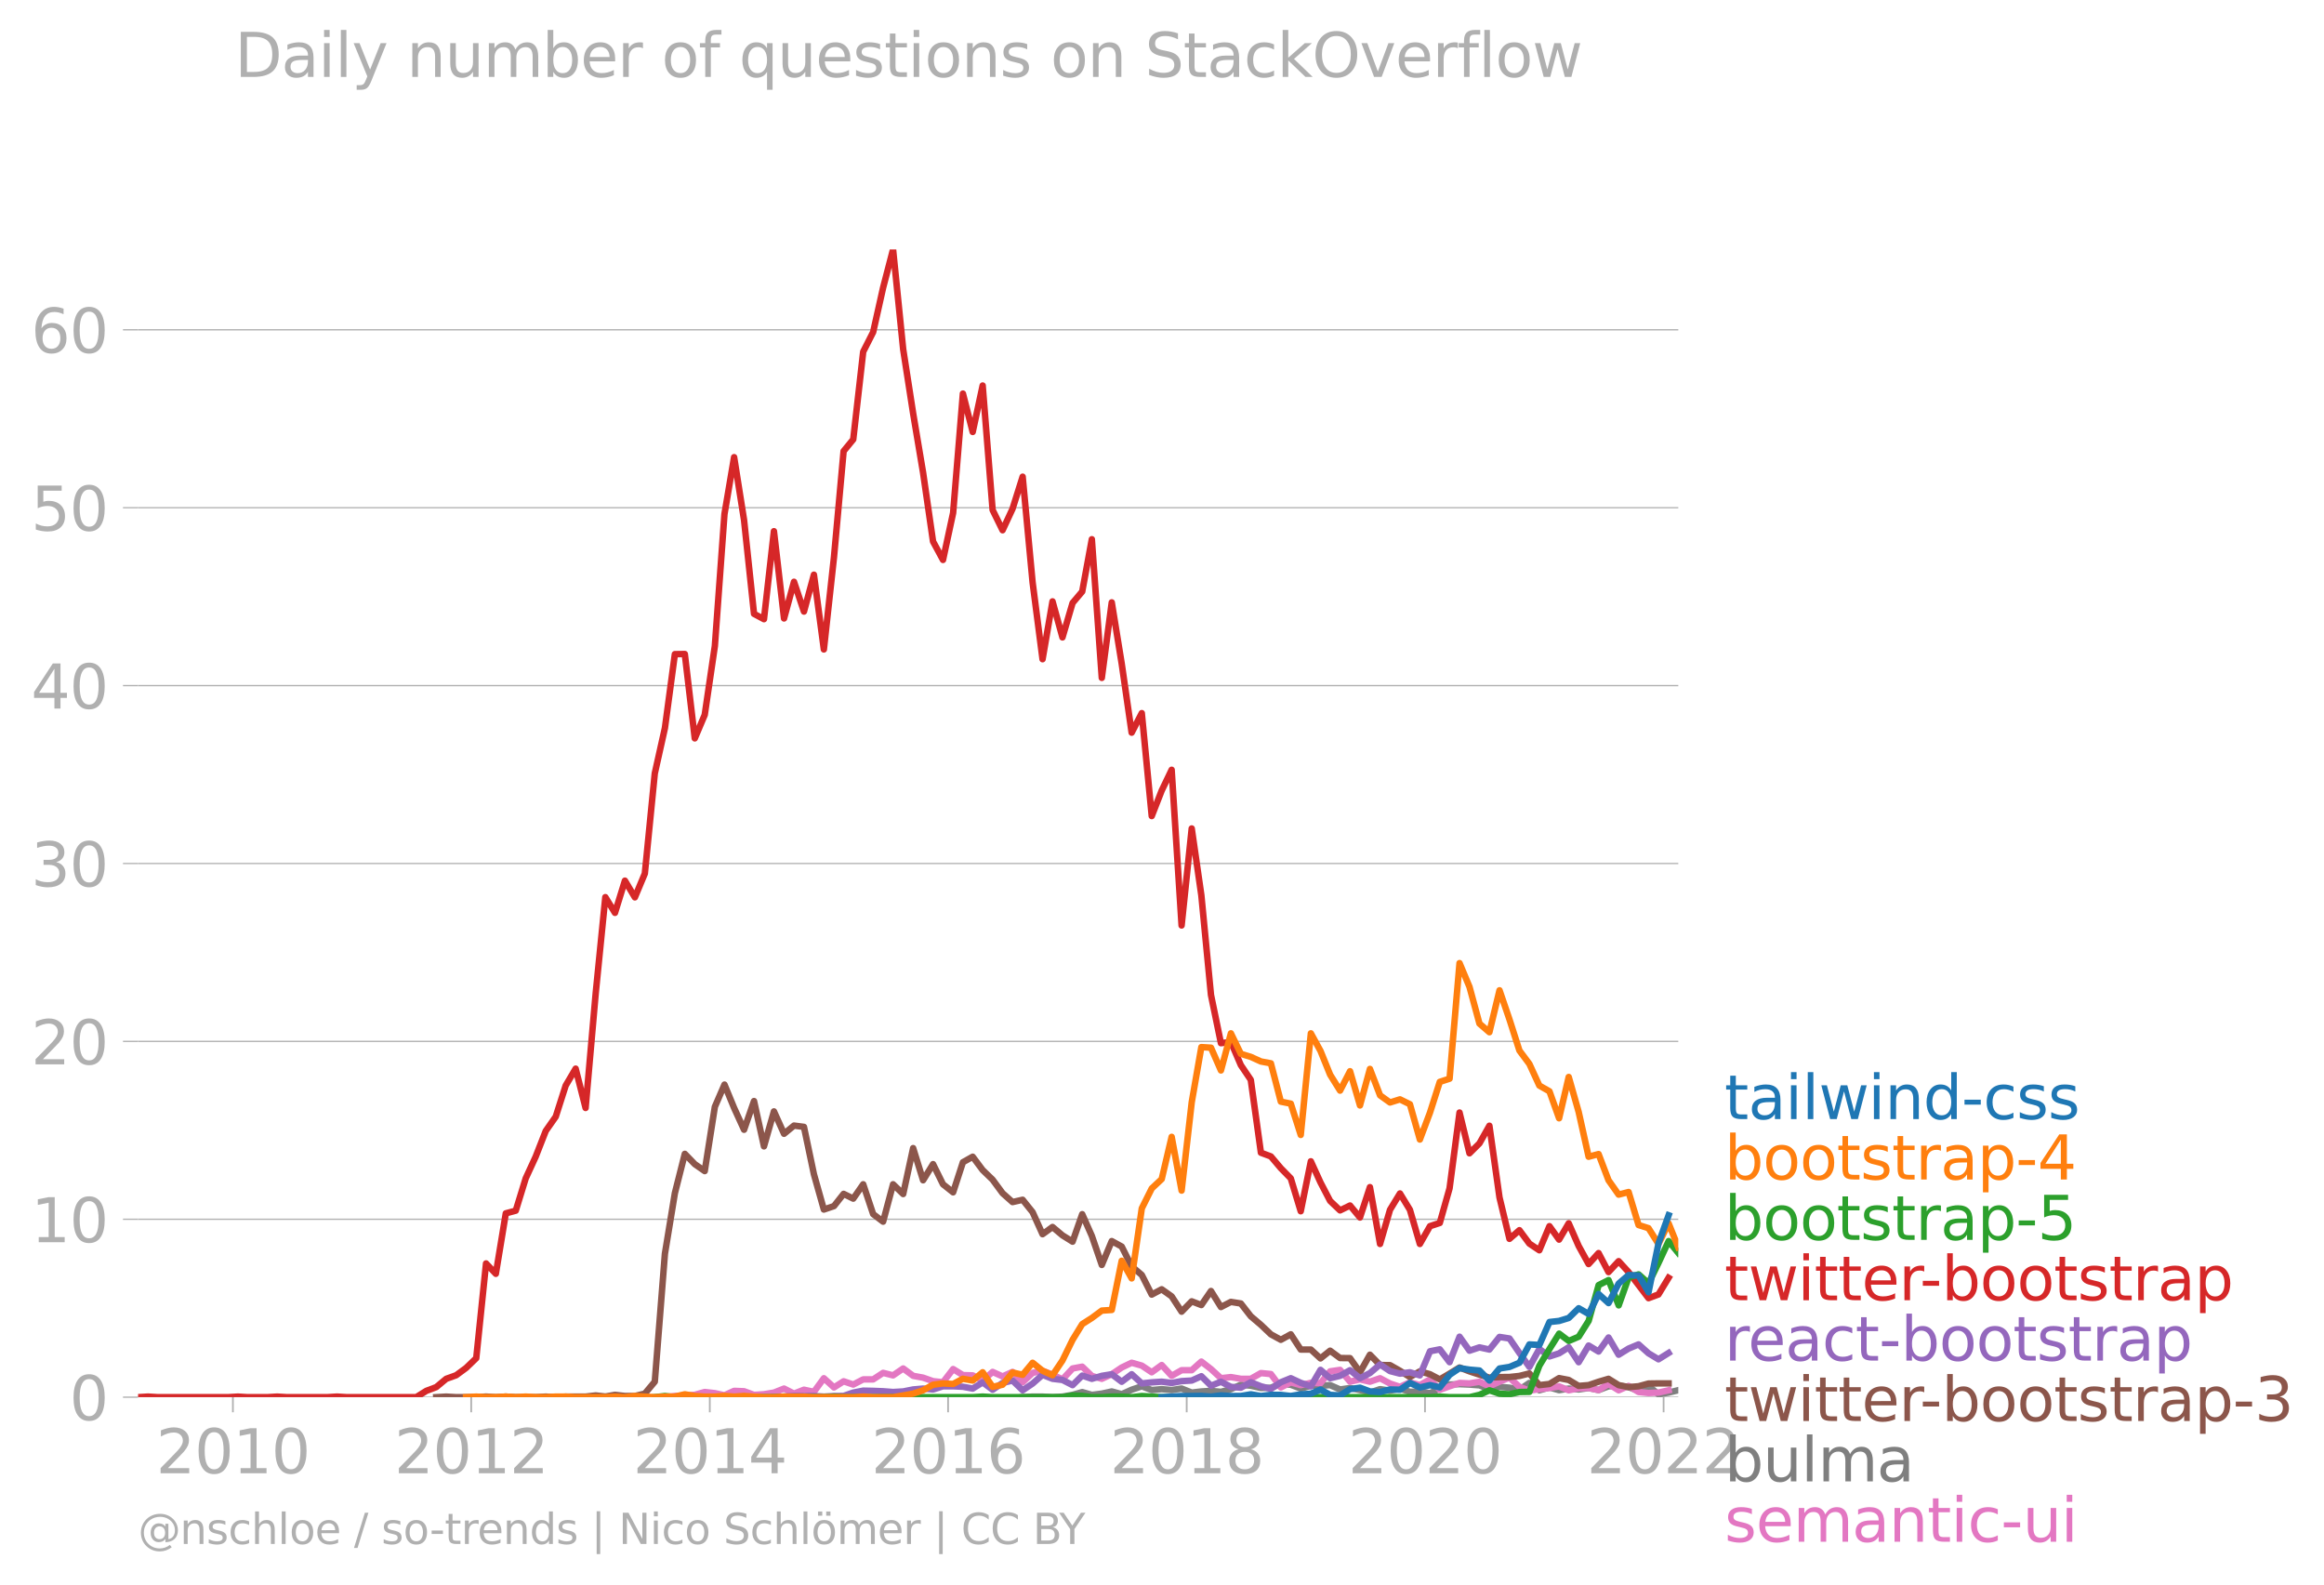 <svg xmlns:xlink="http://www.w3.org/1999/xlink" width="718.469" height="490.113" viewBox="0 0 538.852 367.585" xmlns="http://www.w3.org/2000/svg"><defs><style>*{stroke-linejoin:round;stroke-linecap:butt}</style></defs><g id="figure_1"><path d="M0 367.585h538.852V0H0v367.585z" style="fill:none" id="patch_1"/><g id="axes_1"><path d="M32.015 323.95h357.12V57.838H32.015V323.95z" style="fill:none" id="patch_2"/><g id="matplotlib.axis_1"><g id="xtick_1"><g id="line2d_1"><defs><path id="mf08885afad" d="M0 0v3.5" style="stroke:#b0b0b0;stroke-width:.4"/></defs><use xlink:href="#mf08885afad" x="54.002" y="323.95" style="fill:#b0b0b0;stroke:#b0b0b0;stroke-width:.4"/></g><g style="fill:#b0b0b0" transform="matrix(.14 0 0 -.14 36.187 341.588)" id="text_1"><defs><path id="DejaVuSans-32" d="M1228 531h2203V0H469v531q359 372 979 998 621 627 780 809 303 340 423 576 121 236 121 464 0 372-261 606-261 235-680 235-297 0-627-103-329-103-704-313v638q381 153 712 231 332 78 607 78 725 0 1156-363 431-362 431-968 0-288-108-546-107-257-392-607-78-91-497-524-418-433-1181-1211z" transform="scale(.016)"/><path id="DejaVuSans-30" d="M2034 4250q-487 0-733-480-245-479-245-1442 0-959 245-1439 246-480 733-480 491 0 736 480 246 480 246 1439 0 963-246 1442-245 480-736 480zm0 500q785 0 1199-621 414-620 414-1801 0-1178-414-1799Q2819-91 2034-91q-784 0-1198 620-414 621-414 1799 0 1181 414 1801 414 621 1198 621z" transform="scale(.016)"/><path id="DejaVuSans-31" d="M794 531h1031v3560L703 3866v575l1116 225h631V531h1031V0H794v531z" transform="scale(.016)"/></defs><use xlink:href="#DejaVuSans-32"/><use xlink:href="#DejaVuSans-30" x="63.623"/><use xlink:href="#DejaVuSans-31" x="127.246"/><use xlink:href="#DejaVuSans-30" x="190.869"/></g></g><g id="xtick_2"><use xlink:href="#mf08885afad" x="109.252" y="323.95" style="fill:#b0b0b0;stroke:#b0b0b0;stroke-width:.4" id="line2d_2"/><g style="fill:#b0b0b0" transform="matrix(.14 0 0 -.14 91.437 341.588)" id="text_2"><use xlink:href="#DejaVuSans-32"/><use xlink:href="#DejaVuSans-30" x="63.623"/><use xlink:href="#DejaVuSans-31" x="127.246"/><use xlink:href="#DejaVuSans-32" x="190.869"/></g></g><g id="xtick_3"><use xlink:href="#mf08885afad" x="164.577" y="323.95" style="fill:#b0b0b0;stroke:#b0b0b0;stroke-width:.4" id="line2d_3"/><g style="fill:#b0b0b0" transform="matrix(.14 0 0 -.14 146.762 341.588)" id="text_3"><defs><path id="DejaVuSans-34" d="M2419 4116 825 1625h1594v2491zm-166 550h794V1625h666v-525h-666V0h-628v1100H313v609l1940 2957z" transform="scale(.016)"/></defs><use xlink:href="#DejaVuSans-32"/><use xlink:href="#DejaVuSans-30" x="63.623"/><use xlink:href="#DejaVuSans-31" x="127.246"/><use xlink:href="#DejaVuSans-34" x="190.869"/></g></g><g id="xtick_4"><use xlink:href="#mf08885afad" x="219.827" y="323.95" style="fill:#b0b0b0;stroke:#b0b0b0;stroke-width:.4" id="line2d_4"/><g style="fill:#b0b0b0" transform="matrix(.14 0 0 -.14 202.012 341.588)" id="text_4"><defs><path id="DejaVuSans-36" d="M2113 2584q-425 0-674-291-248-290-248-796 0-503 248-796 249-292 674-292t673 292q248 293 248 796 0 506-248 796-248 291-673 291zm1253 1979v-575q-238 112-480 171-242 60-480 60-625 0-955-422-329-422-376-1275 184 272 462 417 279 145 613 145 703 0 1111-427 408-426 408-1160 0-719-425-1154Q2819-91 2113-91q-810 0-1238 620-428 621-428 1799 0 1106 525 1764t1409 658q238 0 480-47t505-140z" transform="scale(.016)"/></defs><use xlink:href="#DejaVuSans-32"/><use xlink:href="#DejaVuSans-30" x="63.623"/><use xlink:href="#DejaVuSans-31" x="127.246"/><use xlink:href="#DejaVuSans-36" x="190.869"/></g></g><g id="xtick_5"><use xlink:href="#mf08885afad" x="275.153" y="323.95" style="fill:#b0b0b0;stroke:#b0b0b0;stroke-width:.4" id="line2d_5"/><g style="fill:#b0b0b0" transform="matrix(.14 0 0 -.14 257.338 341.588)" id="text_5"><defs><path id="DejaVuSans-38" d="M2034 2216q-450 0-708-241-257-241-257-662 0-422 257-663 258-241 708-241t709 242q260 243 260 662 0 421-258 662-257 241-711 241zm-631 268q-406 100-633 378-226 279-226 679 0 559 398 884 399 325 1092 325 697 0 1094-325t397-884q0-400-227-679-226-278-629-378 456-106 710-416 255-309 255-755 0-679-414-1042Q2806-91 2034-91q-771 0-1186 362-414 363-414 1042 0 446 256 755 257 310 713 416zm-231 997q0-362 226-565 227-203 636-203 407 0 636 203 230 203 230 565 0 363-230 566-229 203-636 203-409 0-636-203-226-203-226-566z" transform="scale(.016)"/></defs><use xlink:href="#DejaVuSans-32"/><use xlink:href="#DejaVuSans-30" x="63.623"/><use xlink:href="#DejaVuSans-31" x="127.246"/><use xlink:href="#DejaVuSans-38" x="190.869"/></g></g><g id="xtick_6"><use xlink:href="#mf08885afad" x="330.403" y="323.95" style="fill:#b0b0b0;stroke:#b0b0b0;stroke-width:.4" id="line2d_6"/><g style="fill:#b0b0b0" transform="matrix(.14 0 0 -.14 312.588 341.588)" id="text_6"><use xlink:href="#DejaVuSans-32"/><use xlink:href="#DejaVuSans-30" x="63.623"/><use xlink:href="#DejaVuSans-32" x="127.246"/><use xlink:href="#DejaVuSans-30" x="190.869"/></g></g><g id="xtick_7"><use xlink:href="#mf08885afad" x="385.729" y="323.95" style="fill:#b0b0b0;stroke:#b0b0b0;stroke-width:.4" id="line2d_7"/><g style="fill:#b0b0b0" transform="matrix(.14 0 0 -.14 367.914 341.588)" id="text_7"><use xlink:href="#DejaVuSans-32"/><use xlink:href="#DejaVuSans-30" x="63.623"/><use xlink:href="#DejaVuSans-32" x="127.246"/><use xlink:href="#DejaVuSans-32" x="190.869"/></g></g></g><g id="matplotlib.axis_2"><g id="ytick_1"><path d="M32.015 323.95h357.12" clip-path="url(#pe246e10acc)" style="fill:none;stroke:#b0b0b0;stroke-width:.3;stroke-linecap:square" id="line2d_8"/><g id="line2d_9"><defs><path id="m20ba923a88" d="M0 0h-3.5" style="stroke:#b0b0b0;stroke-width:.3"/></defs><use xlink:href="#m20ba923a88" x="32.015" y="323.95" style="fill:#b0b0b0;stroke:#b0b0b0;stroke-width:.3"/></g><use xlink:href="#DejaVuSans-30" style="fill:#b0b0b0" transform="matrix(.14 0 0 -.14 16.108 329.269)" id="text_8"/></g><g id="ytick_2"><path d="M32.015 282.702h357.12" clip-path="url(#pe246e10acc)" style="fill:none;stroke:#b0b0b0;stroke-width:.3;stroke-linecap:square" id="line2d_10"/><use xlink:href="#m20ba923a88" x="32.015" y="282.702" style="fill:#b0b0b0;stroke:#b0b0b0;stroke-width:.3" id="line2d_11"/><g style="fill:#b0b0b0" transform="matrix(.14 0 0 -.14 7.2 288.021)" id="text_9"><use xlink:href="#DejaVuSans-31"/><use xlink:href="#DejaVuSans-30" x="63.623"/></g></g><g id="ytick_3"><path d="M32.015 241.455h357.12" clip-path="url(#pe246e10acc)" style="fill:none;stroke:#b0b0b0;stroke-width:.3;stroke-linecap:square" id="line2d_12"/><use xlink:href="#m20ba923a88" x="32.015" y="241.455" style="fill:#b0b0b0;stroke:#b0b0b0;stroke-width:.3" id="line2d_13"/><g style="fill:#b0b0b0" transform="matrix(.14 0 0 -.14 7.2 246.774)" id="text_10"><use xlink:href="#DejaVuSans-32"/><use xlink:href="#DejaVuSans-30" x="63.623"/></g></g><g id="ytick_4"><path d="M32.015 200.208h357.12" clip-path="url(#pe246e10acc)" style="fill:none;stroke:#b0b0b0;stroke-width:.3;stroke-linecap:square" id="line2d_14"/><use xlink:href="#m20ba923a88" x="32.015" y="200.208" style="fill:#b0b0b0;stroke:#b0b0b0;stroke-width:.3" id="line2d_15"/><g style="fill:#b0b0b0" transform="matrix(.14 0 0 -.14 7.2 205.527)" id="text_11"><defs><path id="DejaVuSans-33" d="M2597 2516q453-97 707-404 255-306 255-756 0-690-475-1069Q2609-91 1734-91q-293 0-604 58T488 141v609q262-153 574-231 313-78 654-78 593 0 904 234t311 681q0 413-289 645-289 233-804 233h-544v519h569q465 0 712 186t247 536q0 359-255 551-254 193-729 193-260 0-557-57-297-56-653-174v562q360 100 674 150t592 50q719 0 1137-327 419-326 419-882 0-388-222-655t-631-370z" transform="scale(.016)"/></defs><use xlink:href="#DejaVuSans-33"/><use xlink:href="#DejaVuSans-30" x="63.623"/></g></g><g id="ytick_5"><path d="M32.015 158.96h357.12" clip-path="url(#pe246e10acc)" style="fill:none;stroke:#b0b0b0;stroke-width:.3;stroke-linecap:square" id="line2d_16"/><use xlink:href="#m20ba923a88" x="32.015" y="158.96" style="fill:#b0b0b0;stroke:#b0b0b0;stroke-width:.3" id="line2d_17"/><g style="fill:#b0b0b0" transform="matrix(.14 0 0 -.14 7.2 164.28)" id="text_12"><use xlink:href="#DejaVuSans-34"/><use xlink:href="#DejaVuSans-30" x="63.623"/></g></g><g id="ytick_6"><path d="M32.015 117.713h357.12" clip-path="url(#pe246e10acc)" style="fill:none;stroke:#b0b0b0;stroke-width:.3;stroke-linecap:square" id="line2d_18"/><use xlink:href="#m20ba923a88" x="32.015" y="117.713" style="fill:#b0b0b0;stroke:#b0b0b0;stroke-width:.3" id="line2d_19"/><g style="fill:#b0b0b0" transform="matrix(.14 0 0 -.14 7.2 123.032)" id="text_13"><defs><path id="DejaVuSans-35" d="M691 4666h2478v-532H1269V2991q137 47 274 70 138 23 276 23 781 0 1237-428 457-428 457-1159 0-753-469-1171Q2575-91 1722-91q-294 0-599 50Q819 9 494 109v635q281-153 581-228t634-75q541 0 856 284 316 284 316 772 0 487-316 771-315 285-856 285-253 0-505-56-251-56-513-175v2344z" transform="scale(.016)"/></defs><use xlink:href="#DejaVuSans-35"/><use xlink:href="#DejaVuSans-30" x="63.623"/></g></g><g id="ytick_7"><path d="M32.015 76.466h357.12" clip-path="url(#pe246e10acc)" style="fill:none;stroke:#b0b0b0;stroke-width:.3;stroke-linecap:square" id="line2d_20"/><use xlink:href="#m20ba923a88" x="32.015" y="76.466" style="fill:#b0b0b0;stroke:#b0b0b0;stroke-width:.3" id="line2d_21"/><g style="fill:#b0b0b0" transform="matrix(.14 0 0 -.14 7.2 81.785)" id="text_14"><use xlink:href="#DejaVuSans-36"/><use xlink:href="#DejaVuSans-30" x="63.623"/></g></g></g><path d="m237.122 323.95 2.308-.138 2.308.005 2.309.133 2.308-.133 2.346-.4 2.233-.646 2.233.647 2.308-.293 2.309-.506 2.308.643 2.308-1.042 2.347-.798 2.308.878 2.308-.213 2.309.213 2.308-.346 2.346.931 2.233-.261 2.233-.138 2.308.226 2.309-.625 2.308-1.025 2.308.227 2.347.532 2.308-.071 2.308-.86 2.309.172 2.308.892 2.346-.665 2.233.01 2.233-.143 2.308 1.006 2.309-.341 2.308.479 2.308.585 2.347-.798 2.308.35 2.308-.483 2.309.758 2.308-.093 2.347.4 2.27-1.06 2.27-.936 2.309-.098 2.308.098 2.309.177 2.308.887 2.346-.532 2.309.195 2.308.47 2.309-1.57 2.308 1.703 2.346-.665 2.233.641 2.233-.375 2.308.208 2.308-.341 2.309.479 2.308-.878 2.346-.133 2.309.323 2.308.874 2.309-1.149 2.308 1.948 2.346-.4 2.233-.556" clip-path="url(#pe246e10acc)" style="fill:none;stroke:#7f7f7f;stroke-width:1.5;stroke-linecap:square" id="line2d_22"/><path d="m154.17 323.95 2.31-.275 2.307-.124 2.309-.151 2.308-.648 2.347.266 2.232.49 2.233-1.022 2.308.089 2.309.843 2.308-.156 2.309-.377 2.346-.931 2.308 1.17 2.309-.904 2.308.492 2.308-3.153 2.347 2.129 2.232-1.421 2.233.756 2.308-1.198h2.309l2.308-1.512 2.309.58 2.346-1.596 2.308 1.703 2.309.426 2.308.812 2.308.252 2.347-3.06 2.27 1.4 2.27.064 2.31 1.206 2.308-2.005 2.308 1.043 2.308-1.043 2.347 2.395 2.308-2.177 2.308-.484 2.309.896 2.308 1.1 2.346-2.528 2.233-.418 2.233 2.148 2.308.66 2.309-1.06 2.308-1.552 2.308-1.109 2.347.666 2.308 1.543 2.308-1.676 2.309 2.501 2.308-1.304h2.346l2.233-1.996 2.233 1.73 2.308 2.12 2.309-.257 2.308.395 2.308.004 2.347-1.33 2.308.226 2.308 3.1 2.309-1.175 2.308.643 2.346-.533 2.233.086 2.233-2.747 2.308-.337 2.309 2.732 2.308-.532 2.308.532 2.347-.798 2.308 1.229 2.308.767 2.309-1.042 2.308.643 2.347-1.33 2.27 2.417 2.27-.821 2.309-.772 2.308.106 2.309-.381 2.308 1.047 2.346-1.065 2.309-.944 2.308 2.142 2.309.882 2.308-.35 2.346-.266 2.233-.375 2.233.907 2.308-.466 2.308-.066 2.309.479 2.308-1.41 2.346 1.463 2.309-1.016 2.308 1.415 2.309.235 2.308-.102 2.346-.532" clip-path="url(#pe246e10acc)" style="fill:none;stroke:#e377c2;stroke-width:1.5;stroke-linecap:square" id="line2d_23"/><path d="m101.153 323.95 2.309-.133 2.308.133H110.425l2.27-.142 2.27.142 2.31-.138 2.308.138h4.616l2.347-.133 2.308.133 2.308-.133 2.309-.005 2.308.005 2.346-.266 2.233.252 2.233-.385 2.308.257 2.309.009 2.308-.56 2.308-2.767 2.347-29.671 2.308-14.033 2.308-9.119 2.309 2.382 2.308 1.61 2.347-14.903 2.232-5.15 2.233 5.417 2.308 5.051 2.309-6.648 2.308 10.498 2.309-8.103 2.346 5.19 2.308-1.9 2.309.302 2.308 10.973 2.308 8.188 2.347-.799 2.232-2.832 2.233 1.102 2.308-3.322 2.309 6.915 2.308 1.747 2.309-8.666 2.346 2.262 2.308-10.644 2.309 7.45 2.308-3.738 2.308 4.67 2.347 1.863 2.27-6.974 2.27-1.276 2.31 3.092 2.308 2.23 2.308 3.132 2.308 2.058 2.347-.532 2.308 2.874 2.308 5.109 2.309-1.672 2.308 1.938 2.346 1.464 2.233-6.368 2.233 5.037 2.308 6.728 2.309-5.53 2.308 1.268 2.308 4.586 2.347 1.996 2.308 4.555 2.308-1.229 2.309 1.641 2.308 3.548 2.346-2.395 2.233.86 2.233-3.255 2.308 3.717 2.309-1.188 2.308.363 2.308 2.963 2.347 1.996 2.308 2.19 2.308 1.27 2.309-1.27 2.308 3.531h2.346l2.233 2.058 2.233-1.792 2.308 1.703 2.309.027 2.308 3.273 2.308-4.071 2.347 2.395 2.308.026 2.308 1.304 2.309 1.446 2.308-1.313 2.347.666 2.27 1.197 2.27-1.33 2.309-1.42 2.308.887 2.309.763 2.308.7 2.346-.132 2.309-.018 2.308-.248 2.309-.577 2.308 2.706 2.346-.266 2.233-1.36 2.233.428 2.308 1.38 2.308-.182 2.309-.781 2.308-.683 2.346 1.464 2.309.456 2.308-.19 2.309-.634 2.308-.032h2.346" clip-path="url(#pe246e10acc)" style="fill:none;stroke:#8c564b;stroke-width:1.5;stroke-linecap:square" id="line2d_24"/><g style="fill:#1f77b4" transform="matrix(.14 0 0 -.14 399.849 259.473)" id="text_15"><defs><path id="DejaVuSans-74" d="M1172 4494v-994h1184v-447H1172V1153q0-428 117-550t477-122h590V0h-590q-666 0-919 248-253 249-253 905v1900H172v447h422v994h578z" transform="scale(.016)"/><path id="DejaVuSans-61" d="M2194 1759q-697 0-966-159t-269-544q0-306 202-486 202-179 548-179 479 0 768 339t289 901v128h-572zm1147 238V0h-575v531q-197-318-491-470T1556-91q-537 0-855 302-317 302-317 808 0 590 395 890 396 300 1180 300h807v57q0 397-261 614t-733 217q-300 0-585-72-284-72-546-216v532q315 122 612 182 297 61 578 61 760 0 1135-394 375-393 375-1193z" transform="scale(.016)"/><path id="DejaVuSans-69" d="M603 3500h575V0H603v3500zm0 1363h575v-729H603v729z" transform="scale(.016)"/><path id="DejaVuSans-6c" d="M603 4863h575V0H603v4863z" transform="scale(.016)"/><path id="DejaVuSans-77" d="M269 3500h575l719-2731 715 2731h678l719-2731 716 2731h575L4050 0h-678l-753 2869L1863 0h-679L269 3500z" transform="scale(.016)"/><path id="DejaVuSans-6e" d="M3513 2113V0h-575v2094q0 497-194 743-194 247-581 247-466 0-735-297-269-296-269-809V0H581v3500h578v-544q207 316 486 472 280 156 646 156 603 0 912-373 310-373 310-1098z" transform="scale(.016)"/><path id="DejaVuSans-64" d="M2906 2969v1894h575V0h-575v525q-181-312-458-464-276-152-664-152-634 0-1033 506-398 507-398 1332t398 1331q399 506 1033 506 388 0 664-152 277-151 458-463zM947 1747q0-634 261-995t717-361q456 0 718 361 263 361 263 995t-263 995q-262 361-718 361t-717-361q-261-361-261-995z" transform="scale(.016)"/><path id="DejaVuSans-2d" d="M313 2009h1684v-512H313v512z" transform="scale(.016)"/><path id="DejaVuSans-63" d="M3122 3366v-538q-244 135-489 202t-495 67q-560 0-870-355-309-354-309-995t309-996q310-354 870-354 250 0 495 67t489 202V134Q2881 22 2623-34q-257-57-548-57-791 0-1257 497-465 497-465 1341 0 856 470 1346 471 491 1290 491 265 0 518-55 253-54 491-163z" transform="scale(.016)"/><path id="DejaVuSans-73" d="M2834 3397v-544q-243 125-506 187-262 63-544 63-428 0-642-131t-214-394q0-200 153-314t616-217l197-44q612-131 870-370t258-667q0-488-386-773Q2250-91 1575-91q-281 0-586 55T347 128v594q319-166 628-249 309-82 613-82 406 0 624 139 219 139 219 392 0 234-158 359-157 125-692 241l-200 47q-534 112-772 345-237 233-237 639 0 494 350 762 350 269 994 269 318 0 599-47 282-46 519-140z" transform="scale(.016)"/></defs><use xlink:href="#DejaVuSans-74"/><use xlink:href="#DejaVuSans-61" x="39.209"/><use xlink:href="#DejaVuSans-69" x="100.488"/><use xlink:href="#DejaVuSans-6c" x="128.271"/><use xlink:href="#DejaVuSans-77" x="156.055"/><use xlink:href="#DejaVuSans-69" x="237.842"/><use xlink:href="#DejaVuSans-6e" x="265.625"/><use xlink:href="#DejaVuSans-64" x="329.004"/><use xlink:href="#DejaVuSans-2d" x="392.48"/><use xlink:href="#DejaVuSans-63" x="428.564"/><use xlink:href="#DejaVuSans-73" x="483.545"/><use xlink:href="#DejaVuSans-73" x="535.645"/></g><g style="fill:#ff7f0e" transform="matrix(.14 0 0 -.14 399.849 273.473)" id="text_16"><defs><path id="DejaVuSans-62" d="M3116 1747q0 634-261 995t-717 361q-457 0-718-361t-261-995q0-634 261-995t718-361q456 0 717 361t261 995zM1159 2969q182 312 458 463 277 152 661 152 638 0 1036-506 399-506 399-1331T3314 415Q2916-91 2278-91q-384 0-661 152-276 152-458 464V0H581v4863h578V2969z" transform="scale(.016)"/><path id="DejaVuSans-6f" d="M1959 3097q-462 0-731-361t-269-989q0-628 267-989 268-361 733-361 460 0 728 362 269 363 269 988 0 622-269 986-268 364-728 364zm0 487q750 0 1178-488 429-487 429-1349 0-859-429-1349Q2709-91 1959-91q-753 0-1180 489-426 490-426 1349 0 862 426 1349 427 488 1180 488z" transform="scale(.016)"/><path id="DejaVuSans-72" d="M2631 2963q-97 56-211 82-114 27-251 27-488 0-749-317t-261-911V0H581v3500h578v-544q182 319 472 473 291 155 707 155 59 0 131-8 72-7 159-23l3-590z" transform="scale(.016)"/><path id="DejaVuSans-70" d="M1159 525v-1856H581v4831h578v-531q182 312 458 463 277 152 661 152 638 0 1036-506 399-506 399-1331T3314 415Q2916-91 2278-91q-384 0-661 152-276 152-458 464zm1957 1222q0 634-261 995t-717 361q-457 0-718-361t-261-995q0-634 261-995t718-361q456 0 717 361t261 995z" transform="scale(.016)"/></defs><use xlink:href="#DejaVuSans-62"/><use xlink:href="#DejaVuSans-6f" x="63.477"/><use xlink:href="#DejaVuSans-6f" x="124.658"/><use xlink:href="#DejaVuSans-74" x="185.84"/><use xlink:href="#DejaVuSans-73" x="225.049"/><use xlink:href="#DejaVuSans-74" x="277.148"/><use xlink:href="#DejaVuSans-72" x="316.357"/><use xlink:href="#DejaVuSans-61" x="357.471"/><use xlink:href="#DejaVuSans-70" x="418.75"/><use xlink:href="#DejaVuSans-2d" x="482.227"/><use xlink:href="#DejaVuSans-34" x="518.311"/></g><g style="fill:#2ca02c" transform="matrix(.14 0 0 -.14 399.849 287.473)" id="text_17"><use xlink:href="#DejaVuSans-62"/><use xlink:href="#DejaVuSans-6f" x="63.477"/><use xlink:href="#DejaVuSans-6f" x="124.658"/><use xlink:href="#DejaVuSans-74" x="185.84"/><use xlink:href="#DejaVuSans-73" x="225.049"/><use xlink:href="#DejaVuSans-74" x="277.148"/><use xlink:href="#DejaVuSans-72" x="316.357"/><use xlink:href="#DejaVuSans-61" x="357.471"/><use xlink:href="#DejaVuSans-70" x="418.75"/><use xlink:href="#DejaVuSans-2d" x="482.227"/><use xlink:href="#DejaVuSans-35" x="518.311"/></g><g style="fill:#d62728" transform="matrix(.14 0 0 -.14 399.849 301.473)" id="text_18"><defs><path id="DejaVuSans-65" d="M3597 1894v-281H953q38-594 358-905t892-311q331 0 642 81t618 244V178Q3153 47 2828-22t-659-69q-838 0-1327 487-489 488-489 1320 0 859 464 1363 464 505 1252 505 706 0 1117-455 411-454 411-1235zm-575 169q-6 471-264 752-258 282-683 282-481 0-770-272t-333-766l2050 4z" transform="scale(.016)"/></defs><use xlink:href="#DejaVuSans-74"/><use xlink:href="#DejaVuSans-77" x="39.209"/><use xlink:href="#DejaVuSans-69" x="120.996"/><use xlink:href="#DejaVuSans-74" x="148.779"/><use xlink:href="#DejaVuSans-74" x="187.988"/><use xlink:href="#DejaVuSans-65" x="227.197"/><use xlink:href="#DejaVuSans-72" x="288.721"/><use xlink:href="#DejaVuSans-2d" x="323.459"/><use xlink:href="#DejaVuSans-62" x="359.543"/><use xlink:href="#DejaVuSans-6f" x="423.02"/><use xlink:href="#DejaVuSans-6f" x="484.201"/><use xlink:href="#DejaVuSans-74" x="545.383"/><use xlink:href="#DejaVuSans-73" x="584.592"/><use xlink:href="#DejaVuSans-74" x="636.691"/><use xlink:href="#DejaVuSans-72" x="675.9"/><use xlink:href="#DejaVuSans-61" x="717.014"/><use xlink:href="#DejaVuSans-70" x="778.293"/></g><g style="fill:#9467bd" transform="matrix(.14 0 0 -.14 399.849 315.473)" id="text_19"><use xlink:href="#DejaVuSans-72"/><use xlink:href="#DejaVuSans-65" x="38.863"/><use xlink:href="#DejaVuSans-61" x="100.387"/><use xlink:href="#DejaVuSans-63" x="161.666"/><use xlink:href="#DejaVuSans-74" x="216.646"/><use xlink:href="#DejaVuSans-2d" x="255.855"/><use xlink:href="#DejaVuSans-62" x="291.939"/><use xlink:href="#DejaVuSans-6f" x="355.416"/><use xlink:href="#DejaVuSans-6f" x="416.598"/><use xlink:href="#DejaVuSans-74" x="477.779"/><use xlink:href="#DejaVuSans-73" x="516.988"/><use xlink:href="#DejaVuSans-74" x="569.088"/><use xlink:href="#DejaVuSans-72" x="608.297"/><use xlink:href="#DejaVuSans-61" x="649.41"/><use xlink:href="#DejaVuSans-70" x="710.689"/></g><g style="fill:#8c564b" transform="matrix(.14 0 0 -.14 399.849 329.473)" id="text_20"><use xlink:href="#DejaVuSans-74"/><use xlink:href="#DejaVuSans-77" x="39.209"/><use xlink:href="#DejaVuSans-69" x="120.996"/><use xlink:href="#DejaVuSans-74" x="148.779"/><use xlink:href="#DejaVuSans-74" x="187.988"/><use xlink:href="#DejaVuSans-65" x="227.197"/><use xlink:href="#DejaVuSans-72" x="288.721"/><use xlink:href="#DejaVuSans-2d" x="323.459"/><use xlink:href="#DejaVuSans-62" x="359.543"/><use xlink:href="#DejaVuSans-6f" x="423.02"/><use xlink:href="#DejaVuSans-6f" x="484.201"/><use xlink:href="#DejaVuSans-74" x="545.383"/><use xlink:href="#DejaVuSans-73" x="584.592"/><use xlink:href="#DejaVuSans-74" x="636.691"/><use xlink:href="#DejaVuSans-72" x="675.9"/><use xlink:href="#DejaVuSans-61" x="717.014"/><use xlink:href="#DejaVuSans-70" x="778.293"/><use xlink:href="#DejaVuSans-2d" x="841.77"/><use xlink:href="#DejaVuSans-33" x="877.854"/></g><g style="fill:#e377c2" transform="matrix(.14 0 0 -.14 399.849 357.473)" id="text_21"><defs><path id="DejaVuSans-6d" d="M3328 2828q216 388 516 572t706 184q547 0 844-383 297-382 297-1088V0h-578v2094q0 503-179 746-178 244-543 244-447 0-707-297-259-296-259-809V0h-578v2094q0 506-178 748t-550 242q-441 0-701-298-259-298-259-808V0H581v3500h578v-544q197 322 472 475t653 153q382 0 649-194 267-193 395-562z" transform="scale(.016)"/><path id="DejaVuSans-75" d="M544 1381v2119h575V1403q0-497 193-746 194-248 582-248 465 0 735 297 271 297 271 810v1984h575V0h-575v538q-209-319-486-474-276-155-642-155-603 0-916 375-312 375-312 1097zm1447 2203z" transform="scale(.016)"/></defs><use xlink:href="#DejaVuSans-73"/><use xlink:href="#DejaVuSans-65" x="52.1"/><use xlink:href="#DejaVuSans-6d" x="113.623"/><use xlink:href="#DejaVuSans-61" x="211.035"/><use xlink:href="#DejaVuSans-6e" x="272.314"/><use xlink:href="#DejaVuSans-74" x="335.693"/><use xlink:href="#DejaVuSans-69" x="374.902"/><use xlink:href="#DejaVuSans-63" x="402.686"/><use xlink:href="#DejaVuSans-2d" x="457.666"/><use xlink:href="#DejaVuSans-75" x="493.75"/><use xlink:href="#DejaVuSans-69" x="557.129"/></g><g style="fill:#7f7f7f" transform="matrix(.14 0 0 -.14 399.849 343.473)" id="text_22"><use xlink:href="#DejaVuSans-62"/><use xlink:href="#DejaVuSans-75" x="63.477"/><use xlink:href="#DejaVuSans-6c" x="126.855"/><use xlink:href="#DejaVuSans-6d" x="154.639"/><use xlink:href="#DejaVuSans-61" x="252.051"/></g><g style="fill:#b0b0b0" transform="matrix(.097 0 0 -.097 32.015 357.986)" id="text_23"><defs><path id="DejaVuSans-40" d="M2381 1678q0-447 222-702 222-254 610-254 384 0 604 256 221 256 221 700 0 438-225 695-225 258-607 258-378 0-602-256-223-256-223-697zm1703-934q-187-241-429-355t-564-114q-538 0-874 389t-336 1014q0 625 337 1015 338 391 873 391 322 0 565-117 244-117 428-354v409h447V722q457 69 714 417 258 349 258 902 0 334-99 628-98 294-298 544-325 409-792 626t-1017 217q-384 0-738-102-353-101-653-301-490-319-767-836-276-517-276-1120 0-497 179-932 180-434 521-765 328-325 759-495 431-171 922-171 403 0 792 136t714 389l281-347q-390-303-851-464t-936-161q-578 0-1091 205-512 205-912 595Q841 78 631 592q-209 514-209 1105 0 569 212 1084 213 516 607 907 403 396 931 607t1119 211q662 0 1229-272 568-271 952-771 234-307 357-666 124-359 124-744 0-822-497-1297T4084 263v481z" transform="scale(.016)"/><path id="DejaVuSans-68" d="M3513 2113V0h-575v2094q0 497-194 743-194 247-581 247-466 0-735-297-269-296-269-809V0H581v4863h578V2956q207 316 486 472 280 156 646 156 603 0 912-373 310-373 310-1098z" transform="scale(.016)"/><path id="DejaVuSans-2f" d="M1625 4666h531L531-594H0l1625 5260z" transform="scale(.016)"/><path id="DejaVuSans-7c" d="M1344 4891v-6400H813v6400h531z" transform="scale(.016)"/><path id="DejaVuSans-4e" d="M628 4666h850L3547 763v3903h612V0h-850L1241 3903V0H628v4666z" transform="scale(.016)"/><path id="DejaVuSans-53" d="M3425 4513v-616q-359 172-678 256-319 85-616 85-515 0-795-200t-280-569q0-310 186-468 186-157 705-254l381-78q706-135 1042-474t336-907q0-679-455-1029Q2797-91 1919-91q-331 0-705 75-373 75-773 222v650q384-215 753-325 369-109 725-109 540 0 834 212 294 213 294 607 0 343-211 537t-692 291l-385 75q-706 140-1022 440-315 300-315 835 0 619 436 975t1201 356q329 0 669-60 341-59 697-177z" transform="scale(.016)"/><path id="DejaVuSans-f6" d="M1959 3097q-462 0-731-361t-269-989q0-628 267-989 268-361 733-361 460 0 728 362 269 363 269 988 0 622-269 986-268 364-728 364zm0 487q750 0 1178-488 429-487 429-1349 0-859-429-1349Q2709-91 1959-91q-753 0-1180 489-426 490-426 1349 0 862 426 1349 427 488 1180 488zm295 1266h634v-631h-634v631zm-1222 0h634v-631h-634v631z" transform="scale(.016)"/><path id="DejaVuSans-43" d="M4122 4306v-665q-319 297-680 443-361 147-767 147-800 0-1225-489t-425-1414q0-922 425-1411t1225-489q406 0 767 147t680 444V359q-331-225-702-338-370-112-782-112-1060 0-1670 648-609 649-609 1771 0 1125 609 1773 610 649 1670 649 418 0 788-111 371-111 696-333z" transform="scale(.016)"/><path id="DejaVuSans-42" d="M1259 2228V519h1013q509 0 754 211 246 211 246 645 0 438-246 645-245 208-754 208H1259zm0 1919V2741h935q462 0 688 173 227 174 227 530 0 353-227 528-226 175-688 175h-935zm-631 519h1613q722 0 1112-300 391-300 391-853 0-429-200-682t-588-315q466-100 724-418 258-317 258-792 0-625-425-966Q3088 0 2303 0H628v4666z" transform="scale(.016)"/><path id="DejaVuSans-59" d="M-13 4666h679l1293-1919 1285 1919h678L2272 2222V0h-634v2222L-13 4666z" transform="scale(.016)"/></defs><use xlink:href="#DejaVuSans-40"/><use xlink:href="#DejaVuSans-6e" x="100"/><use xlink:href="#DejaVuSans-73" x="163.379"/><use xlink:href="#DejaVuSans-63" x="215.479"/><use xlink:href="#DejaVuSans-68" x="270.459"/><use xlink:href="#DejaVuSans-6c" x="333.838"/><use xlink:href="#DejaVuSans-6f" x="361.621"/><use xlink:href="#DejaVuSans-65" x="422.803"/><use xlink:href="#DejaVuSans-20" x="484.326"/><use xlink:href="#DejaVuSans-2f" x="516.113"/><use xlink:href="#DejaVuSans-20" x="549.805"/><use xlink:href="#DejaVuSans-73" x="581.592"/><use xlink:href="#DejaVuSans-6f" x="633.691"/><use xlink:href="#DejaVuSans-2d" x="696.748"/><use xlink:href="#DejaVuSans-74" x="732.832"/><use xlink:href="#DejaVuSans-72" x="772.041"/><use xlink:href="#DejaVuSans-65" x="810.904"/><use xlink:href="#DejaVuSans-6e" x="872.428"/><use xlink:href="#DejaVuSans-64" x="935.807"/><use xlink:href="#DejaVuSans-73" x="999.283"/><use xlink:href="#DejaVuSans-20" x="1051.383"/><use xlink:href="#DejaVuSans-7c" x="1083.17"/><use xlink:href="#DejaVuSans-20" x="1116.861"/><use xlink:href="#DejaVuSans-4e" x="1148.648"/><use xlink:href="#DejaVuSans-69" x="1223.453"/><use xlink:href="#DejaVuSans-63" x="1251.236"/><use xlink:href="#DejaVuSans-6f" x="1306.217"/><use xlink:href="#DejaVuSans-20" x="1367.398"/><use xlink:href="#DejaVuSans-53" x="1399.186"/><use xlink:href="#DejaVuSans-63" x="1462.662"/><use xlink:href="#DejaVuSans-68" x="1517.643"/><use xlink:href="#DejaVuSans-6c" x="1581.021"/><use xlink:href="#DejaVuSans-f6" x="1608.805"/><use xlink:href="#DejaVuSans-6d" x="1669.986"/><use xlink:href="#DejaVuSans-65" x="1767.398"/><use xlink:href="#DejaVuSans-72" x="1828.922"/><use xlink:href="#DejaVuSans-20" x="1870.035"/><use xlink:href="#DejaVuSans-7c" x="1901.822"/><use xlink:href="#DejaVuSans-20" x="1935.514"/><use xlink:href="#DejaVuSans-43" x="1967.301"/><use xlink:href="#DejaVuSans-43" x="2037.125"/><use xlink:href="#DejaVuSans-20" x="2106.949"/><use xlink:href="#DejaVuSans-42" x="2138.736"/><use xlink:href="#DejaVuSans-59" x="2201.84"/></g><g style="fill:#b0b0b0" transform="matrix(.14 0 0 -.14 54.43 17.838)" id="text_24"><defs><path id="DejaVuSans-44" d="M1259 4147V519h763q966 0 1414 437 448 438 448 1382 0 937-448 1373t-1414 436h-763zm-631 519h1297q1356 0 1990-564 635-564 635-1764 0-1207-638-1773Q3275 0 1925 0H628v4666z" transform="scale(.016)"/><path id="DejaVuSans-79" d="M2059-325q-243-625-475-815-231-191-618-191H506v481h338q237 0 368 113 132 112 291 531l103 262L191 3500h609L1894 763l1094 2737h609L2059-325z" transform="scale(.016)"/><path id="DejaVuSans-66" d="M2375 4863v-479h-550q-309 0-430-125-120-125-120-450v-309h947v-447h-947V0H697v3053H147v447h550v244q0 584 272 851 272 268 862 268h544z" transform="scale(.016)"/><path id="DejaVuSans-71" d="M947 1747q0-634 261-995t717-361q456 0 718 361 263 361 263 995t-263 995q-262 361-718 361t-717-361q-261-361-261-995zM2906 525q-181-312-458-464-276-152-664-152-634 0-1033 506-398 507-398 1332t398 1331q399 506 1033 506 388 0 664-152 277-151 458-463v531h575v-4831h-575V525z" transform="scale(.016)"/><path id="DejaVuSans-6b" d="M581 4863h578V1991l1716 1509h734L1753 1863 3688 0h-750L1159 1709V0H581v4863z" transform="scale(.016)"/><path id="DejaVuSans-4f" d="M2522 4238q-688 0-1093-513-404-512-404-1397 0-881 404-1394 405-512 1093-512 687 0 1089 512 402 513 402 1394 0 885-402 1397-402 513-1089 513zm0 512q981 0 1568-658 588-658 588-1764 0-1103-588-1761Q3503-91 2522-91q-984 0-1574 656-589 657-589 1763t589 1764q590 658 1574 658z" transform="scale(.016)"/><path id="DejaVuSans-76" d="M191 3500h609L1894 563l1094 2937h609L2284 0h-781L191 3500z" transform="scale(.016)"/></defs><use xlink:href="#DejaVuSans-44"/><use xlink:href="#DejaVuSans-61" x="77.002"/><use xlink:href="#DejaVuSans-69" x="138.281"/><use xlink:href="#DejaVuSans-6c" x="166.064"/><use xlink:href="#DejaVuSans-79" x="193.848"/><use xlink:href="#DejaVuSans-20" x="253.027"/><use xlink:href="#DejaVuSans-6e" x="284.814"/><use xlink:href="#DejaVuSans-75" x="348.193"/><use xlink:href="#DejaVuSans-6d" x="411.572"/><use xlink:href="#DejaVuSans-62" x="508.984"/><use xlink:href="#DejaVuSans-65" x="572.461"/><use xlink:href="#DejaVuSans-72" x="633.984"/><use xlink:href="#DejaVuSans-20" x="675.098"/><use xlink:href="#DejaVuSans-6f" x="706.885"/><use xlink:href="#DejaVuSans-66" x="768.066"/><use xlink:href="#DejaVuSans-20" x="803.271"/><use xlink:href="#DejaVuSans-71" x="835.059"/><use xlink:href="#DejaVuSans-75" x="898.535"/><use xlink:href="#DejaVuSans-65" x="961.914"/><use xlink:href="#DejaVuSans-73" x="1023.438"/><use xlink:href="#DejaVuSans-74" x="1075.537"/><use xlink:href="#DejaVuSans-69" x="1114.746"/><use xlink:href="#DejaVuSans-6f" x="1142.529"/><use xlink:href="#DejaVuSans-6e" x="1203.711"/><use xlink:href="#DejaVuSans-73" x="1267.09"/><use xlink:href="#DejaVuSans-20" x="1319.189"/><use xlink:href="#DejaVuSans-6f" x="1350.977"/><use xlink:href="#DejaVuSans-6e" x="1412.158"/><use xlink:href="#DejaVuSans-20" x="1475.537"/><use xlink:href="#DejaVuSans-53" x="1507.324"/><use xlink:href="#DejaVuSans-74" x="1570.801"/><use xlink:href="#DejaVuSans-61" x="1610.01"/><use xlink:href="#DejaVuSans-63" x="1671.289"/><use xlink:href="#DejaVuSans-6b" x="1726.27"/><use xlink:href="#DejaVuSans-4f" x="1784.18"/><use xlink:href="#DejaVuSans-76" x="1862.891"/><use xlink:href="#DejaVuSans-65" x="1922.07"/><use xlink:href="#DejaVuSans-72" x="1983.594"/><use xlink:href="#DejaVuSans-66" x="2024.707"/><use xlink:href="#DejaVuSans-6c" x="2059.912"/><use xlink:href="#DejaVuSans-6f" x="2087.695"/><use xlink:href="#DejaVuSans-77" x="2148.877"/></g><path d="m179.45 323.95 2.346-.133 2.308-.142 2.309.009 2.308-.01 2.308.143 2.347-.133 2.232-.029 2.233-.77 2.308-.448 2.309.05 2.308.088 2.309.177 2.346-.133 2.308-.457 2.309-.208 2.308.208 2.308-.74h2.347l2.27.11 2.27.422 2.31-1.441 2.308 1.707 2.308-1.57 2.308-.559 2.347 2.262 2.308-1.565 2.308-2.027 2.309.927 2.308.27 2.346 1.198 2.233-2.215 2.233.751 2.308-.692 2.309-.372 2.308 1.747 2.308-1.747 2.347 2.128 2.308-.243 2.308-.156 2.309.293 2.308-.426 2.346-.133 2.233-1.002 2.233 2.2 2.308-.914 2.309 1.18 2.308.195 2.308-1.26 2.347.932 2.308.603 2.308-1.535 2.309-.94 2.308 1.073 2.346.799 2.233-3.807 2.233 1.944 2.308-.559 2.309-1.304 2.308 1.854 2.308-1.189 2.347-1.995 2.308 1.534 2.308.595 2.309-.32 2.308.719 2.347-5.589 2.27-.45 2.27 2.978 2.309-5.907 2.308 3.246 2.309-.771 2.308.505 2.346-2.927 2.309.36 2.308 3.365 2.309 3.234 2.308-4.165 2.346 1.73 2.233-.718 2.233-1.411 2.308 3.464 2.308-3.863 2.309 1.388 2.308-3.251 2.346 3.992 2.309-1.428 2.308-.967 2.309 2.066 2.308 1.393 2.346-1.464" clip-path="url(#pe246e10acc)" style="fill:none;stroke:#9467bd;stroke-width:1.5;stroke-linecap:square" id="line2d_25"/><path d="m32.015 323.95 2.308-.138 2.309.138h16.196l2.347-.133 2.232.133h4.541l2.309-.133 2.308.133h9.272l2.308-.138 2.308.138H96.5l2.346-1.464 2.308-.874 2.309-1.92 2.308-.83 2.308-1.698 2.347-2.262 2.27-21.959 2.27 2.4 2.31-14.015 2.308-.621 2.308-7.491 2.308-5.017 2.347-5.987 2.308-3.296 2.308-7.216 2.309-3.92 2.308 9.11 2.346-26.612 2.233-22.263 2.233 3.636 2.308-7.456 2.309 3.863 2.308-5.513 2.308-23.227 2.347-10.511 2.308-17.134 2.308-.03 2.309 19.554 2.308-5.45 2.347-15.967 2.232-30.594 2.233-13.182 2.308 14.596 2.309 21.728 2.308 1.233 2.309-20.393 2.346 20.225 2.308-8.494 2.309 6.897 2.308-8.546 2.308 17.328 2.347-21.422 2.232-24.554 2.233-2.723 2.308-20.326 2.309-4.555 2.308-10.294 2.309-8.866 2.346 23.152 2.308 14.862 2.309 13.745 2.308 15.953 2.308 4.271 2.347-10.91 2.27-27.653 2.27 8.892 2.31-10.76 2.308 28.855 2.308 4.693 2.308-4.959 2.347-7.451 2.308 24.509 2.308 17.803 2.309-13.403 2.308 8.347 2.346-7.984 2.233-2.642 2.233-12.127 2.308 32.142 2.309-17.506 2.308 14.206 2.308 15.998 2.347-4.524 2.308 23.861 2.308-5.898 2.309-4.826 2.308 36.094 2.346-22.487 2.233 15.482 2.233 23.105 2.308 11.19 2.309-.28 2.308 5.367 2.308 3.415 2.347 16.898 2.308.86 2.308 2.732 2.309 2.356 2.308 7.624 2.346-11.576 2.233 4.894 2.233 4.287 2.308 2.195 2.309-1.13 2.308 2.78 2.308-7.039 2.347 13.173 2.308-7.921 2.308-3.788 2.309 3.788 2.308 7.92 2.347-4.124 2.27-.743 2.27-8.039 2.309-17.563 2.308 9.447 2.309-2.297 2.308-4.09 2.346 16.632 2.309 9.594 2.308-2.01 2.309 3.11 2.308 1.547 2.346-5.588 2.233 3.117 2.233-3.782 2.308 5.256 2.308 4.19 2.309-2.54 2.308 4.404 2.346-2.528 2.309 2.523 4.617 6.05 2.308-.856 2.346-3.859h0" clip-path="url(#pe246e10acc)" style="fill:none;stroke:#d62728;stroke-width:1.5;stroke-linecap:square" id="line2d_26"/><path d="m151.824 323.95 2.347-.266 2.308.266H170.216l2.308-.138 2.309.138h4.617l2.346-.133 2.308.133h6.925l2.347-.133 2.232.133H225.541l2.31-.138 2.308.138H246.355l2.346-.4 2.233.105 2.233.295h2.308l2.309-.133 2.308-.005 2.308.138 2.347-.266 2.308.128 2.308.138h4.617l2.346-.133 2.233.133H294.68l2.308-.133 2.309.133H308.417l2.308-.275 2.309.275h18.543l2.27-.142 2.27.142h4.617l2.309-.55 2.308-1.047 2.346.798 2.309.111 2.308-.51 2.309-.04 2.308-6.08 2.346-3.859 2.233-3.554 2.233 1.691 2.308-.984 2.308-3.673 2.309-8.289 2.308-1.158 2.346 5.855 2.309-6.484 2.308-.701 2.309 2.076 2.308-4.737 2.346-5.056 2.233 2.751" clip-path="url(#pe246e10acc)" style="fill:none;stroke:#2ca02c;stroke-width:1.5;stroke-linecap:square" id="line2d_27"/><path d="m108.078 323.95 2.347-.133 2.27.133h2.27l2.31-.138 2.308.138 2.308-.138 2.308.138h2.347l2.308-.138 2.308.005 2.309.133H140.358l2.233-.133 2.308.133 2.309-.266 2.308.128 2.308.138 2.347-.133 2.308-.005 2.308-.527 2.309.39 2.308.142h2.347l2.232-.162 2.233.162 2.308-.142 2.309.142 2.308.133h2.309l2.346-.133 2.308-.005 2.309.005 2.308.133h9.12l2.308-.138 2.309.138h4.617l2.346-.4 2.308-.425 2.309-.772 2.308-1.29 2.308-.307 2.347.134 2.27-1.207 2.27.408 2.31-1.916 2.308 3.38 2.308-.493 2.308-2.834 2.347.533 2.308-2.786 2.308 1.854 2.309 1.034 2.308-3.429 2.346-4.79 2.233-3.635 2.233-1.42 2.308-1.713 2.309-.15 2.308-11.4 2.308 4.081 2.347-16.233 2.308-4.621 2.308-2.164 2.309-9.798 2.308 12.459 2.346-20.491 2.233-12.778 2.233.138 2.308 5.273 2.309-8.6 2.308 4.75 2.308.706 2.347 1.064 2.308.43 2.308 8.884 2.309.466 2.308 7.251 2.346-23.55 2.233 4.072 2.233 5.507 2.308 3.695 2.309-4.493 2.308 7.93 2.308-8.462 2.347 6.12 2.308 1.655 2.308-.723 2.309 1.135 2.308 8.179 2.347-6.254 2.27-7.112 2.27-.738 2.309-26.798 2.308 5.509 2.309 8.515 2.308 1.996 2.346-9.713 2.309 6.755 2.308 7.216 2.309 3.096 2.308 5.02 2.346 1.331 2.233 6.249 2.233-9.575 2.308 8.112 2.308 10.382 2.309-.62 2.308 6.076 2.346 3.326 2.309-.603 2.308 7.655 2.309.732 2.308 3.659 2.346-4.79 2.233 5.55" clip-path="url(#pe246e10acc)" style="fill:none;stroke:#ff7f0e;stroke-width:1.5;stroke-linecap:square" id="line2d_28"/><path d="m269.363 323.95 2.309-.138 2.308-.128h2.346l2.233-.029 2.233.162 2.308-.28 2.309.147 2.308-.01 2.308-.39 2.347.4 2.308-.284 2.308.018 2.309.257 2.308-.39 2.346-.134 2.233-.969 2.233 1.236 2.308.12 2.309-1.451 2.308-.337 2.308.87 2.347.132 2.308-.59 2.308.058 2.309-1.57 2.308 1.038 2.347-.532 2.27.518 2.27-2.913 2.309-1.548 2.308.35 2.309.2 2.308 2.328 2.346-2.794 2.309-.36 2.308-.97 2.309-4.254 2.308.129 2.346-5.323 2.233-.247 2.233-.684 2.308-2.262 2.308 1.33 2.309-4.63 2.308 2.103 2.346-4.524 2.309-1.978 2.308.115 2.309 3.872 2.308-11.323 2.346-6.52" clip-path="url(#pe246e10acc)" style="fill:none;stroke:#1f77b4;stroke-width:1.5;stroke-linecap:square" id="line2d_29"/></g></g><defs><clipPath id="pe246e10acc"><path d="M32.015 57.838h357.12V323.95H32.015z"/></clipPath></defs></svg>